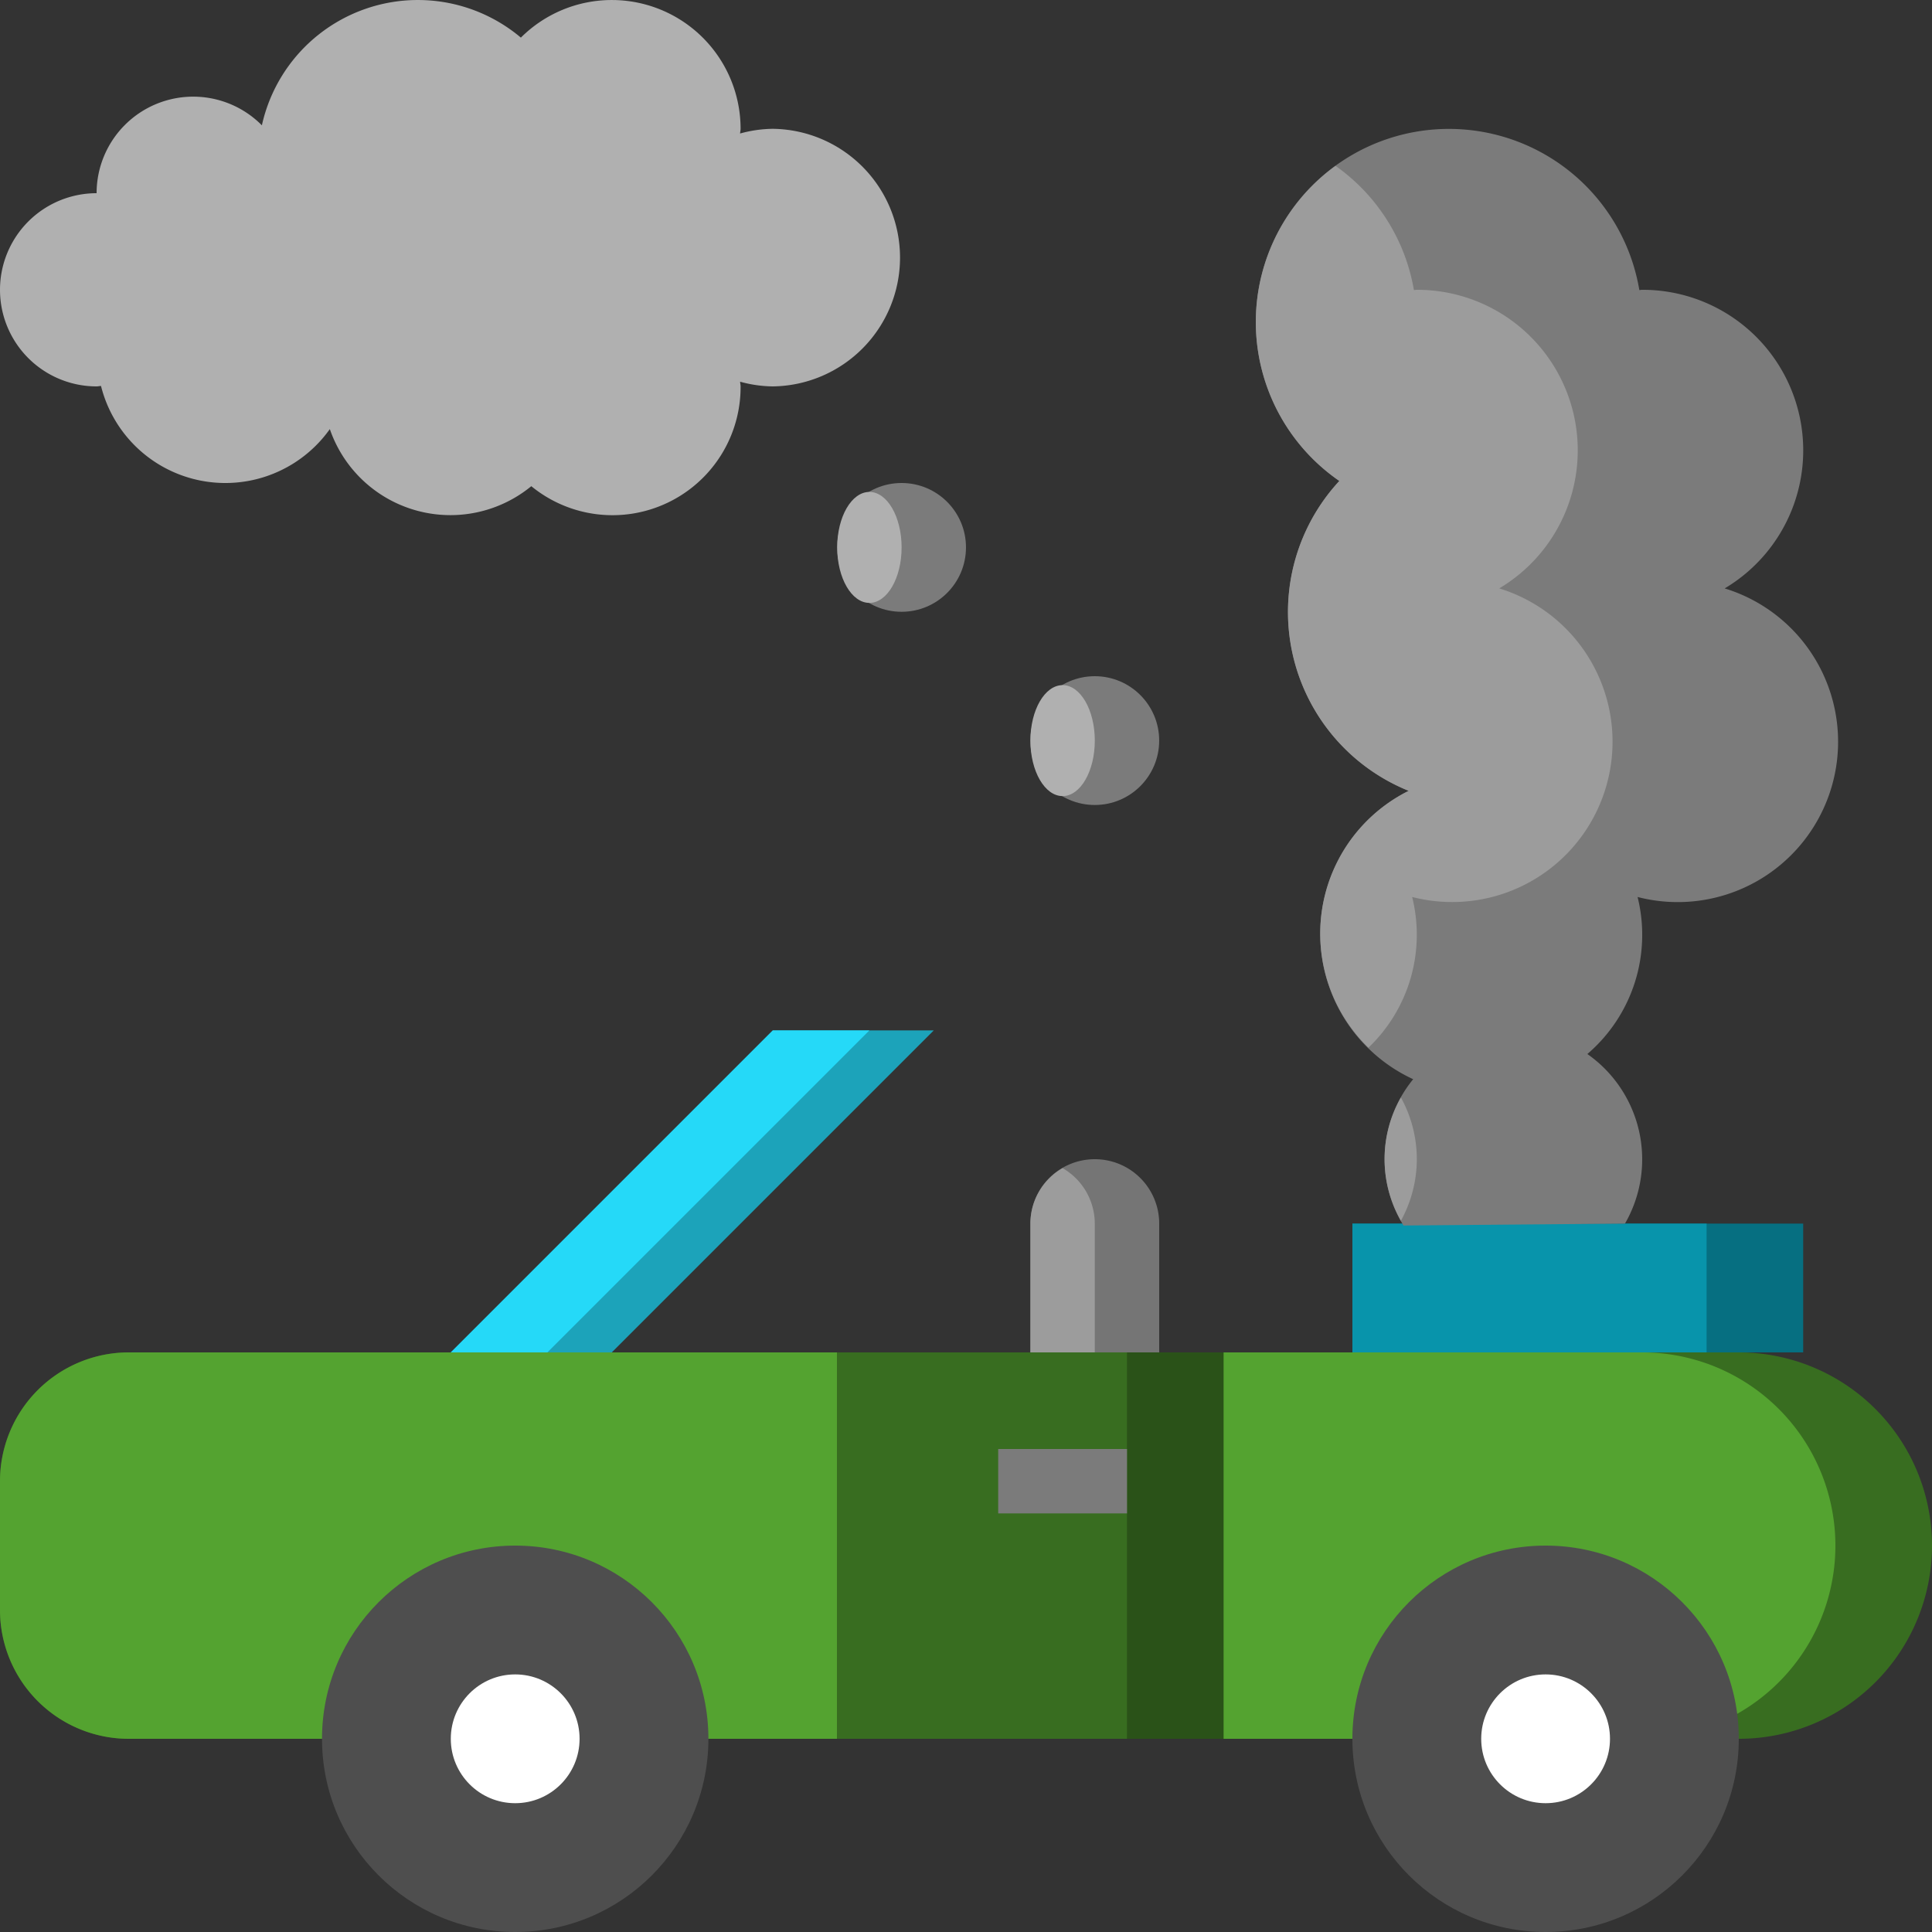 <svg xmlns="http://www.w3.org/2000/svg" viewBox="0 0 100 100">
  <rect x="0" y="0" width="100" height="100" fill="#333333" stroke="none"/>
  <defs>
    <style>
      .cls-1 {
        fill: #7b7b7b;
      }

      .cls-2 {
        fill: #b0b0b0;
      }

      .cls-3 {
        fill: #757575;
      }

      .cls-4 {
        fill: #9c9c9c;
      }

      .cls-5 {
        fill: #386d20;
      }

      .cls-6 {
        fill: #54a330;
      }

      .cls-7 {
        fill: #2a5218;
      }

      .cls-8 {
        fill: #066f81;
      }

      .cls-9 {
        fill: #0894ab;
      }

      .cls-10 {
        fill: #1ca3ba;
      }

      .cls-11 {
        fill: #25d9f8;
      }

      .cls-12 {
        fill: #4e4e4e;
      }

      .cls-13 {
        fill: #fff;
      }
    </style>
  </defs>
  <g id="car" transform="translate(-562 -783)">
    <circle id="Ellipse_95" data-name="Ellipse 95" class="cls-1" cx="3.333" cy="3.333" r="3.333" transform="translate(605.333 808)"/>
    <ellipse id="Ellipse_96" data-name="Ellipse 96" class="cls-2" cx="1.667" cy="2.872" rx="1.667" ry="2.872" transform="translate(605.333 808.462)"/>
    <circle id="Ellipse_97" data-name="Ellipse 97" class="cls-1" cx="3.333" cy="3.333" r="3.333" transform="translate(615.333 818)"/>
    <ellipse id="Ellipse_98" data-name="Ellipse 98" class="cls-2" cx="1.667" cy="2.872" rx="1.667" ry="2.872" transform="translate(615.333 818.462)"/>
    <g id="Group_293" data-name="Group 293" transform="translate(562 783)">
      <path id="Path_203" data-name="Path 203" class="cls-2" d="M42,8.667a6.593,6.593,0,0,0-1.692.243c0-.083.025-.16.025-.243A6.666,6.666,0,0,0,28.96,3.947a8.27,8.27,0,0,0-13.405,4.54A5,5,0,0,0,7,12,5,5,0,0,0,7,22c.078,0,.152-.02.228-.023A6.635,6.635,0,0,0,19.072,24.21,6.6,6.6,0,0,0,29.5,27.165,6.631,6.631,0,0,0,40.333,22c0-.083-.022-.16-.025-.243A6.593,6.593,0,0,0,42,22,6.667,6.667,0,0,0,42,8.667Z" transform="translate(-2 -2)"/>
    </g>
    <path id="Path_204" data-name="Path 204" class="cls-3" d="M37.333,38h0A3.332,3.332,0,0,0,34,41.333V48h6.667V41.333A3.332,3.332,0,0,0,37.333,38Z" transform="translate(581.333 805)"/>
    <path id="Path_205" data-name="Path 205" class="cls-4" d="M35.667,38.277A3.319,3.319,0,0,0,34,41.149v6.667h3.333V41.149A3.323,3.323,0,0,0,35.667,38.277Z" transform="translate(581.333 805.185)"/>
    <path id="Path_206" data-name="Path 206" class="cls-5" d="M92,64H8.667A6.667,6.667,0,0,1,2,57.333V50.667A6.667,6.667,0,0,1,8.667,44H92a10,10,0,0,1,10,10h0A10,10,0,0,1,92,64Z" transform="translate(560 809)"/>
    <path id="Path_207" data-name="Path 207" class="cls-6" d="M97,54A10,10,0,0,0,87,44H8.667A6.667,6.667,0,0,0,2,50.667v6.667A6.667,6.667,0,0,0,8.667,64H87A10,10,0,0,0,97,54Z" transform="translate(560 809)"/>
    <rect id="Rectangle_477" data-name="Rectangle 477" class="cls-7" width="20" height="20" transform="translate(605.333 853)"/>
    <rect id="Rectangle_478" data-name="Rectangle 478" class="cls-5" width="15" height="20" transform="translate(605.333 853)"/>
    <path id="Path_208" data-name="Path 208" class="cls-8" d="M44,46.667V40H67.333v6.667" transform="translate(588 806.333)"/>
    <rect id="Rectangle_479" data-name="Rectangle 479" class="cls-9" width="18.333" height="6.667" transform="translate(632 846.333)"/>
    <path id="Path_209" data-name="Path 209" class="cls-10" d="M16,50.667,32.667,34H41L24.333,50.667" transform="translate(569.333 802.333)"/>
    <path id="Path_210" data-name="Path 210" class="cls-11" d="M32.667,34,16,50.667h5L37.667,34Z" transform="translate(569.333 802.333)"/>
    <circle id="Ellipse_99" data-name="Ellipse 99" class="cls-12" cx="10" cy="10" r="10" transform="translate(578.667 863)"/>
    <circle id="Ellipse_100" data-name="Ellipse 100" class="cls-12" cx="10" cy="10" r="10" transform="translate(632 863)"/>
    <circle id="Ellipse_101" data-name="Ellipse 101" class="cls-13" cx="3.333" cy="3.333" r="3.333" transform="translate(585.333 869.667)"/>
    <circle id="Ellipse_102" data-name="Ellipse 102" class="cls-13" cx="3.333" cy="3.333" r="3.333" transform="translate(638.667 869.667)"/>
    <path id="Path_211" data-name="Path 211" class="cls-1" d="M60.108,62.667a6.654,6.654,0,0,0-1.947-8.778,8.121,8.121,0,0,0,2.6-8.128,8.3,8.3,0,0,0,4.508-15.972A8.311,8.311,0,0,0,61,14.333c-.05,0-.1.013-.148.015a9.994,9.994,0,1,0-15.528,9.88,9.981,9.981,0,0,0,3.59,16.037,8.282,8.282,0,0,0,.232,14.928,6.523,6.523,0,0,0-.5,7.572" transform="translate(586 783.667)"/>
    <g id="Group_294" data-name="Group 294" transform="translate(627 791.585)">
      <path id="Path_212" data-name="Path 212" class="cls-4" d="M45.323,23.461A9.981,9.981,0,0,0,48.913,39.5,8.244,8.244,0,0,0,46.83,52.793a8.076,8.076,0,0,0,2.263-7.8A8.3,8.3,0,0,0,53.6,29.021a8.311,8.311,0,0,0-4.268-15.455c-.05,0-.1.013-.148.015a9.9,9.9,0,0,0-4.058-6.43,9.985,9.985,0,0,0,.2,16.31Z" transform="translate(-41 -7.151)"/>
      <path id="Path_213" data-name="Path 213" class="cls-4" d="M46.667,39.277a6.6,6.6,0,0,0-.823-3.192,6.432,6.432,0,0,0,0,6.377A6.634,6.634,0,0,0,46.667,39.277Z" transform="translate(-38.333 12.138)"/>
    </g>
    <g id="Group_295" data-name="Group 295" transform="translate(613.667 858)">
      <rect id="Rectangle_480" data-name="Rectangle 480" class="cls-1" width="6.667" height="3.333"/>
    </g>
  </g>
</svg>
